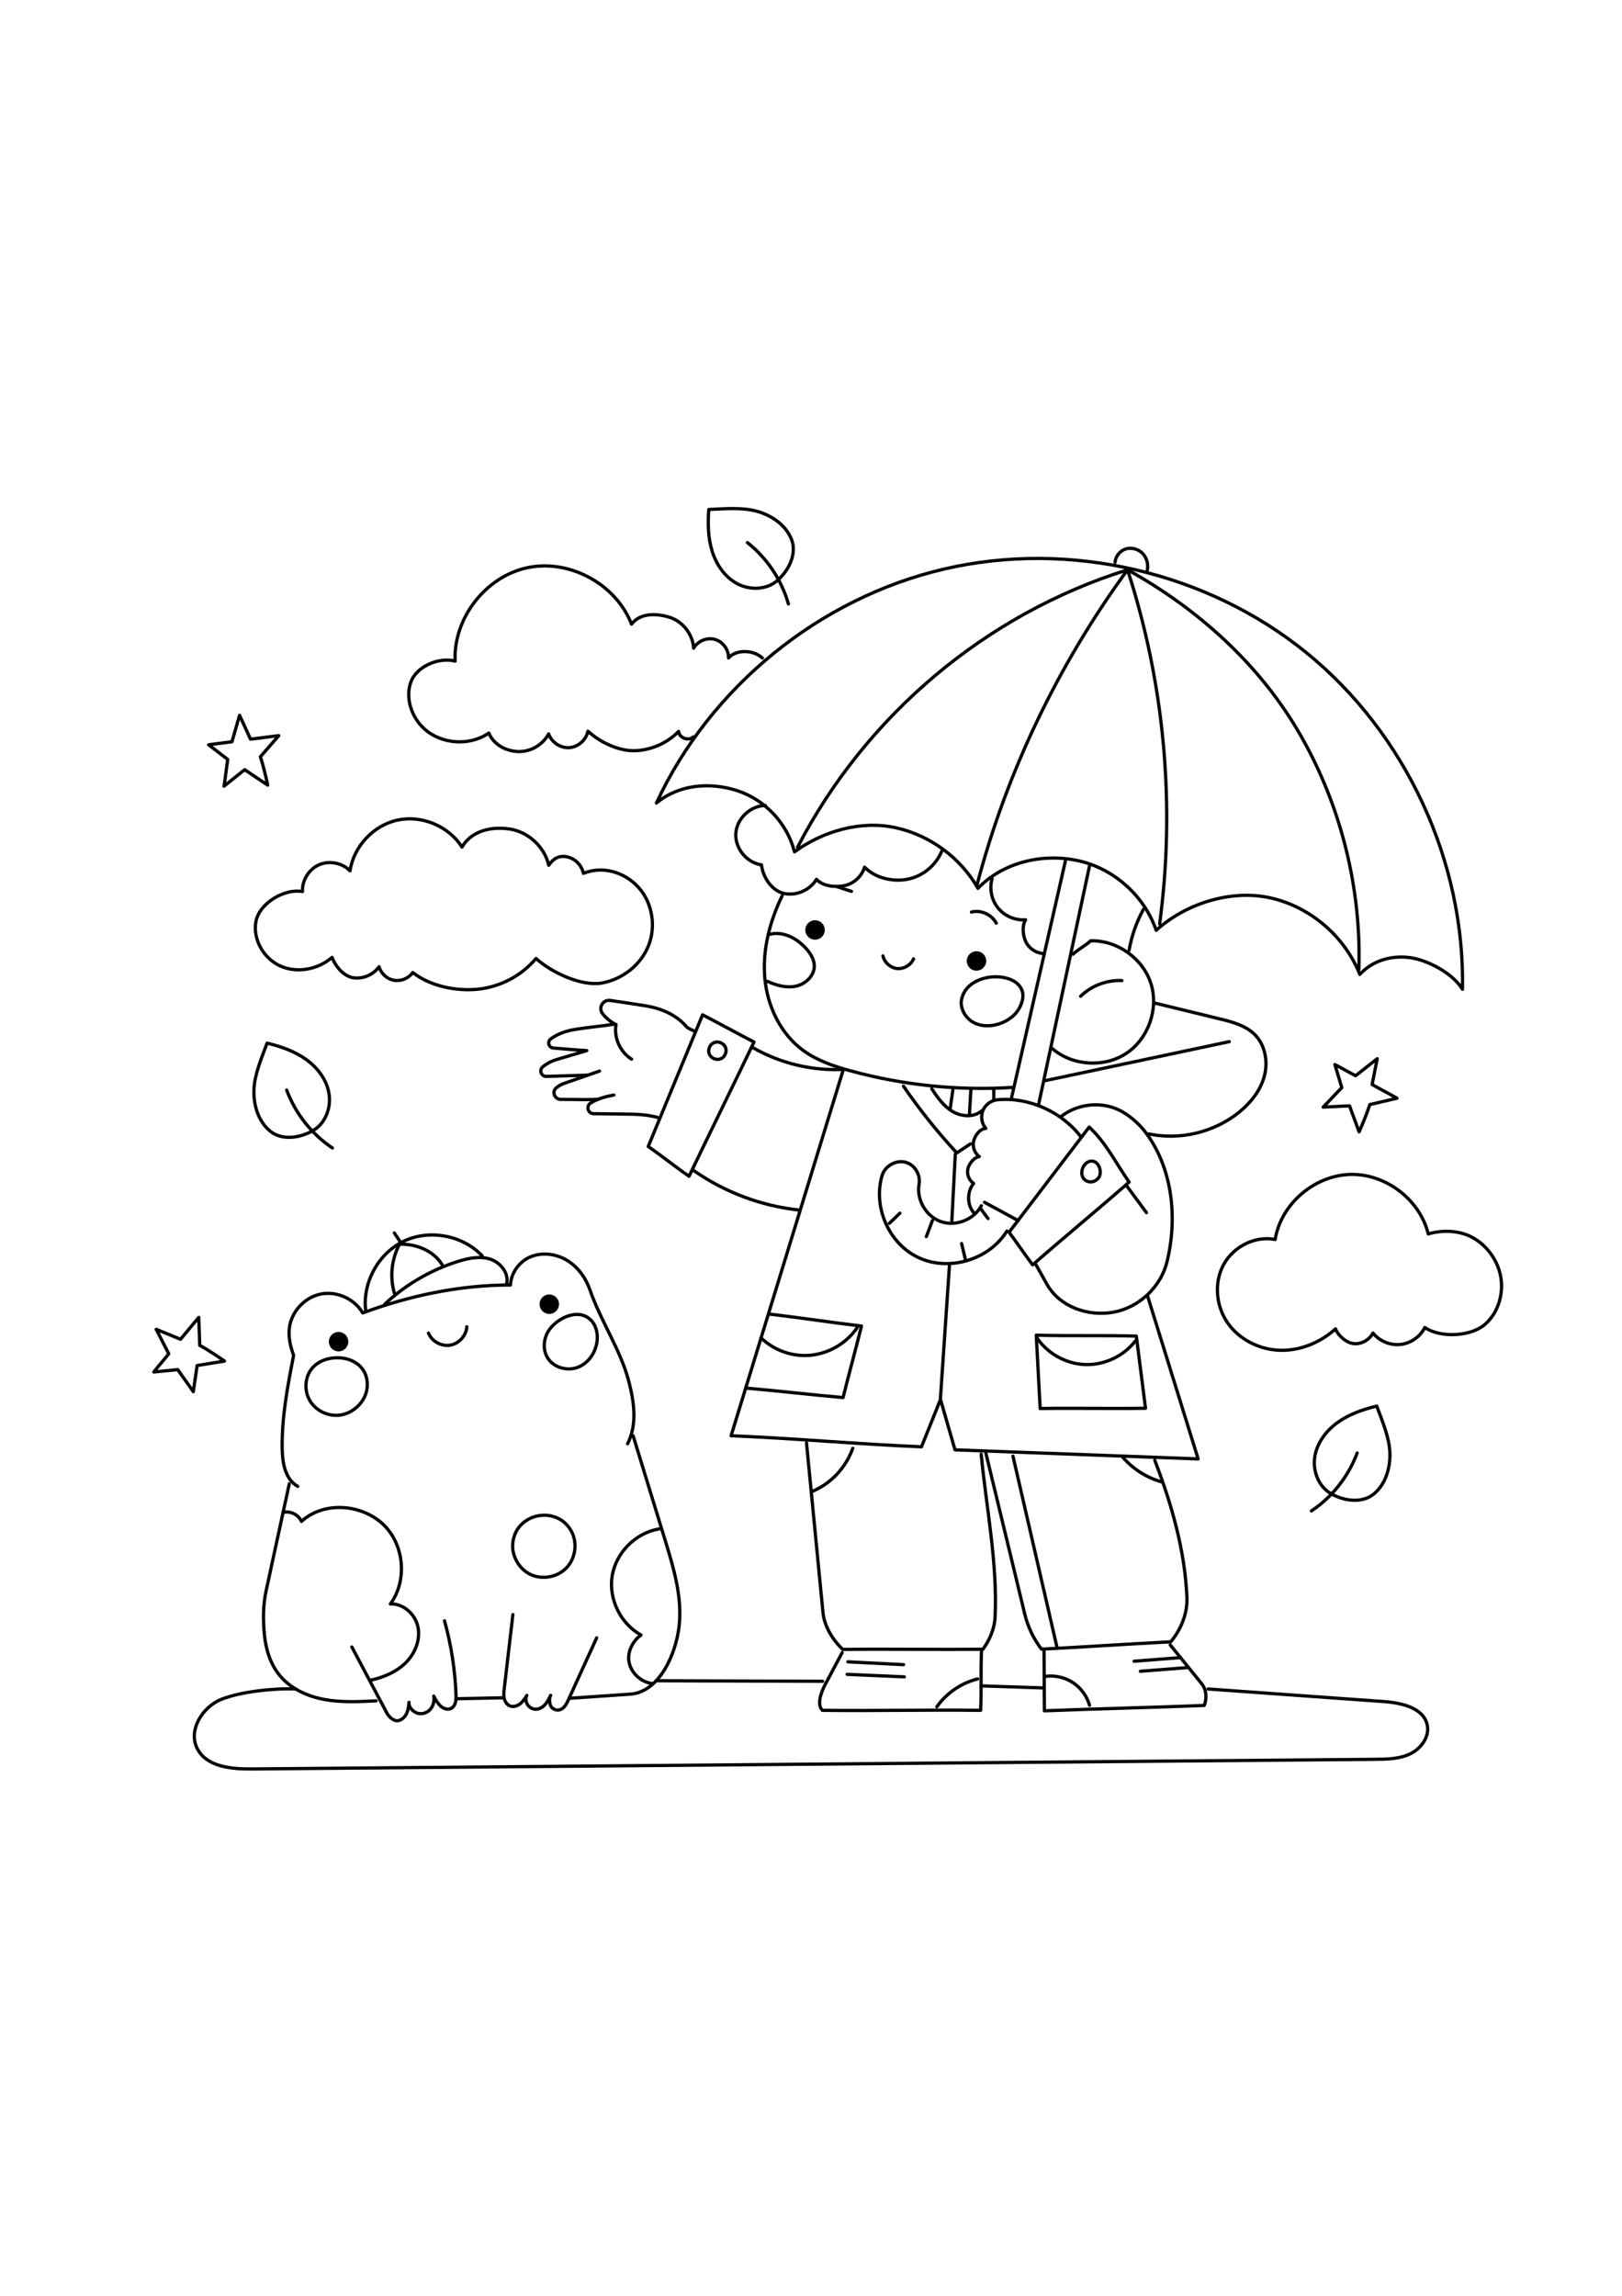 <?xml version="1.0" encoding="utf-8"?>
<!-- Generator: Adobe Illustrator 27.5.0, SVG Export Plug-In . SVG Version: 6.00 Build 0)  -->
<svg xmlns="http://www.w3.org/2000/svg" xmlns:xlink="http://www.w3.org/1999/xlink" viewBox="0 0 500 500" width="595" height="842" preserveAspectRatio="xMidYMid meet" data-scaled="true">
<g id="BACKGROUND">
	<rect style="fill:#FFFFFF;" width="500" height="500"/>
</g>
<g id="OBJECTS">
	<g>
		<g>
			<g>
				<path style="fill:none;stroke:#000000;stroke-linecap:round;stroke-linejoin:round;stroke-miterlimit:10;" d="M235.94,144.476
					c-4.591,0.022-8.816,3.996-9.118,8.577c-0.302,4.581,3.363,9.076,7.912,9.701c0.44,3.849,3.182,8.008,6.969,8.82
					c3.788,0.812,7.996-1.026,9.975-4.356c1.953,2.141,5.95,2.556,8.776,1.913c2.826-0.644,5.228-2.889,6.062-5.665
					c3.3,3.373,8.678,4.62,13.308,3.709c4.63-0.911,8.705-4.27,10.482-8.642"/>
				<path style="fill:none;stroke:#000000;stroke-linecap:round;stroke-linejoin:round;stroke-miterlimit:10;" d="M305.828,167.001
					c-0.899,3.074-0.192,6.572,1.831,9.055c2.023,2.484,5.305,3.884,8.497,3.626c-1.155,1.838-0.873,4.869,0.08,6.819
					c0.953,1.951,2.956,3.347,5.116,3.567"/>
				<path style="fill:none;stroke:#000000;stroke-linecap:round;stroke-linejoin:round;stroke-miterlimit:10;" d="M348.048,189.095
					c0.777-4.419,2.28-8.709,4.431-12.646"/>
			</g>
			<g>
				<path style="fill:none;stroke:#000000;stroke-linecap:round;stroke-linejoin:round;stroke-miterlimit:10;" d="M324.43,219.411
					c6.185,5.323,15.953,5.943,22.761,1.444c6.809-4.498,10.07-13.725,7.601-21.503c-2.469-7.778-10.456-13.434-18.613-13.181
					c-1.412,1.412-4.003,2.711-5.415,4.123"/>
				<path style="fill:none;stroke:#000000;stroke-linecap:round;stroke-linejoin:round;stroke-miterlimit:10;" d="M333.116,203.241
					c3.345-3.244,8.057-5.032,12.713-4.824"/>
			</g>
			<path style="fill:none;stroke:#000000;stroke-linecap:round;stroke-linejoin:round;stroke-miterlimit:10;" d="M241.111,172.283
				c-3.795,7.845-6.105,16.587-5.356,25.269s4.813,17.277,11.854,22.414c4.32,3.153,9.501,4.883,14.661,6.293
				c16.208,4.43,33.152,6.153,49.919,5.077"/>
			<g>
				<circle cx="251.247" cy="182.826" r="3"/>
				<circle cx="301.011" cy="192.373" r="3"/>
				<path style="fill:none;stroke:#000000;stroke-linecap:round;stroke-linejoin:round;stroke-miterlimit:10;" d="M272.181,190.815
					c0.445,2.044,2.306,3.696,4.388,3.895c2.082,0.199,4.223-1.07,5.047-2.992"/>
				<path style="fill:none;stroke:#000000;stroke-linecap:round;stroke-linejoin:round;stroke-miterlimit:10;" d="M296.424,204.199
					c-0.586,2.88,1.24,5.914,3.865,7.235s5.828,1.124,8.551,0.016c2.223-0.904,4.253-2.442,5.389-4.556
					C320.401,195.4,298.544,193.785,296.424,204.199z"/>
				<path style="fill:none;stroke:#000000;stroke-linecap:round;stroke-linejoin:round;stroke-miterlimit:10;" d="M237.347,184.159
					c4.102-1.051,8.41,1.287,11.211,4.462c1.304,1.478,2.429,3.268,2.461,5.238c0.05,3.034-2.64,5.609-5.602,6.271
					c-2.962,0.662-6.061-0.204-8.822-1.464"/>
				<path style="fill:none;stroke:#000000;stroke-linecap:round;stroke-linejoin:round;stroke-miterlimit:10;" d="M299.458,177.305
					c2.916-0.734,6.241,0.753,7.637,3.416"/>
				<path style="fill:none;stroke:#000000;stroke-linecap:round;stroke-linejoin:round;stroke-miterlimit:10;" d="M258.018,169.477
					c1.486,0.484,2.972,0.967,4.458,1.451"/>
			</g>
		</g>
		<g>
			<g>
				<path style="fill:none;stroke:#000000;stroke-linecap:round;stroke-linejoin:round;stroke-miterlimit:10;" d="M300.228,270.011
					c-2.166-2.344-2.175-6.643-0.095-9.064c-1.405-0.948-2.146-2.785-1.791-4.442c0.355-1.657,1.859-3.546,3.529-3.835
					c-1.488-1.087-2.197-3.136-1.699-4.91c0.499-1.774,1.88-3.621,3.716-3.773c-1.271-1.485-1.631-3.692-0.898-5.503
					s2.527-3.147,4.473-3.33c9.62-0.905,19.819,3.675,25.682,11.356"/>
				<path style="fill:none;stroke:#000000;stroke-linecap:round;stroke-linejoin:round;stroke-miterlimit:10;" d="M303.476,266.755
					c3.455,1.874,6.911,3.749,10.366,5.623"/>
			</g>
			<g>
				<path style="fill:none;stroke:#000000;stroke-linecap:round;stroke-linejoin:round;stroke-miterlimit:10;" d="M327.11,240.308
					c4.863-3.841,11.906-4.696,17.547-2.131c3.041,1.382,6.25,4.12,8.285,6.769c8.512,11.081,10.101,26.489,6.823,40.073
					c-1.878,7.783-8.627,14.162-16.503,15.599c-7.876,1.437-16.648-1.656-20.558-8.642c-1.098-1.961-2.195-3.922-3.293-5.883"/>
				<path style="fill:none;stroke:#000000;stroke-linecap:round;stroke-linejoin:round;stroke-miterlimit:10;" d="M347.44,261.846
					c1.99,2.703,3.981,5.405,5.971,8.108"/>
			</g>
			<g>
				<path style="fill:none;stroke:#000000;stroke-linecap:round;stroke-linejoin:round;stroke-miterlimit:10;" d="M348.067,260.523
					c-9.768,8.59-19.975,16.924-29.743,25.514c-2.424-3.221-4.846-6.833-7.27-10.054c8.234-10.806,16.468-21.611,24.702-32.417
					C340.973,248.415,343.976,254.692,348.067,260.523z"/>
				<path style="fill:none;stroke:#000000;stroke-linecap:round;stroke-linejoin:round;stroke-miterlimit:10;" d="M335.404,260.359
					c1.195,0.358,2.579-0.178,3.283-1.207c1.422-2.082-0.485-6.198-3.245-4.849C333.115,255.441,332.566,259.507,335.404,260.359z"
					/>
			</g>
			<g>
				<g>
					<path style="fill:none;stroke:#000000;stroke-linecap:round;stroke-linejoin:round;stroke-miterlimit:10;" d="M450.82,201.124
						c0.797-39.48-17.499-78.914-48.161-103.797c-30.662-24.884-73.017-34.673-111.487-25.767
						c-38.471,8.906-72.215,36.312-88.823,72.138c6.892-5.722,16.491-6.557,25.005-3.773c8.514,2.784,15.377,10.145,17.558,18.833
						c8.76-6.417,20.449-9.752,31.066-7.474c10.617,2.279,20.134,9.264,25.49,18.71c7.752-8.088,20.027-10.924,30.966-8.505
						c10.939,2.419,20.351,10.837,23.97,21.439c9.239-8.38,23.398-12.756,35.545-9.92c12.146,2.836,22.657,11.914,27.23,23.519
						c3.867-4.192,9.355-5.84,15.026-5.231C439.875,191.904,447.931,196.206,450.82,201.124z"/>
					<path style="fill:none;stroke:#000000;stroke-linecap:round;stroke-linejoin:round;stroke-miterlimit:10;" d="M245.841,157.362
						c21.028-40.656,58.047-71.881,101.734-85.537c-21.389,29.266-37.249,62.171-46.431,97.238"/>
					<path style="fill:none;stroke:#000000;stroke-linecap:round;stroke-linejoin:round;stroke-miterlimit:10;" d="M357.471,180.962
						c4.909-36.507,1.5-74.108-9.896-109.137c21.889,12.101,41.108,29.499,53.478,51.238c12.37,21.739,18.615,46.92,17.837,71.919"
						/>
					<path style="fill:none;stroke:#000000;stroke-linecap:round;stroke-linejoin:round;stroke-miterlimit:10;" d="M343.745,69.506
						c0.119-1.903,1.577-3.622,3.411-4.14s3.925,0.142,5.201,1.559c1.276,1.417,1.723,3.505,1.234,5.348"/>
				</g>
				<g>
					<path style="fill:none;stroke:#000000;stroke-linecap:round;stroke-linejoin:round;stroke-miterlimit:10;" d="M311.717,235.003
						c5.563-24.454,11.127-48.908,16.69-73.362"/>
					<path style="fill:none;stroke:#000000;stroke-linecap:round;stroke-linejoin:round;stroke-miterlimit:10;" d="M335.84,163.163
						c-5.223,24.477-10.446,48.955-15.669,73.432"/>
				</g>
				<g>
					<path style="fill:none;stroke:#000000;stroke-linecap:round;stroke-linejoin:round;stroke-miterlimit:10;" d="M302.509,267.82
						c-2.275,4.285-7.857,6.48-12.442,4.893c-4.585-1.587-7.614-6.764-6.753-11.539c0.533-2.957-1.426-6.155-4.358-6.812
						c-2.932-0.657-6.206,1.273-7.05,4.157c-2.88,9.837,2.206,21.26,11.57,25.429c9.364,4.169,21.537,0.399,26.907-8.332"/>
					<path style="fill:none;stroke:#000000;stroke-linecap:round;stroke-linejoin:round;stroke-miterlimit:10;" d="M274.159,273.222
						c1.081-1.037,2.162-2.075,3.243-3.112"/>
					<path style="fill:none;stroke:#000000;stroke-linecap:round;stroke-linejoin:round;stroke-miterlimit:10;" d="M287.419,272.392
						c-0.622,1.649-1.244,3.298-1.866,4.947"/>
					<path style="fill:none;stroke:#000000;stroke-linecap:round;stroke-linejoin:round;stroke-miterlimit:10;" d="M296.423,279.468
						c0.393,1.647,0.785,3.294,1.178,4.941"/>
					<path style="fill:none;stroke:#000000;stroke-linecap:round;stroke-linejoin:round;stroke-miterlimit:10;" d="M302.151,268.518
						c0.805,1.083,1.61,2.165,2.415,3.248"/>
				</g>
			</g>
		</g>
		<g>
			<g>
				<g>
					<path style="fill:none;stroke:#000000;stroke-linecap:round;stroke-linejoin:round;stroke-miterlimit:10;" d="M232.429,217.361
						c-6.65,13.912-13.368,27.461-20.018,41.373c-4.358-2.993-8.237-6.177-12.595-9.17c5.587-13.53,11.175-27.059,16.762-40.589
						C221.628,211.58,227.379,214.757,232.429,217.361z"/>
					<path style="fill:none;stroke:#000000;stroke-linecap:round;stroke-linejoin:round;stroke-miterlimit:10;" d="M220.004,217.588
						c-1.263,0.587-1.894,2.253-1.335,3.529c0.559,1.276,2.211,1.943,3.499,1.413c1.288-0.53,1.991-2.168,1.489-3.467
						c-0.502-1.299-2.123-2.038-3.434-1.565"/>
				</g>
				<g>
					<path style="fill:none;stroke:#000000;stroke-linecap:round;stroke-linejoin:round;stroke-miterlimit:10;" d="M232.225,219.178
						c8.316,4.731,17.981,7.06,27.539,6.637"/>
					<path style="fill:none;stroke:#000000;stroke-linecap:round;stroke-linejoin:round;stroke-miterlimit:10;" d="M213.627,256.818
						c9.632,6.792,21.016,11.078,32.736,12.325"/>
				</g>
				<g>
					<path style="fill:none;stroke:#000000;stroke-linecap:round;stroke-linejoin:round;stroke-miterlimit:10;" d="M214.208,214.059
						c-0.757-0.347-2.139-0.884-2.689-1.524c-3.132-3.64-7.812-5.57-12.551-6.343c-3.62-0.591-7.231-1.103-10.846-1.646
						c-2.303-0.346-3.796,2.323-2.331,4.134c1.036,1.281,2.32,2.361,3.774,3.137c-4.008,0.658-8.405,1.02-12.413,1.678
						c-2.637,0.433-5.277,1.341-7.376,2.913c-1.153,0.864-0.628,2.697,0.808,2.806c3.434,0.26,6.814,0.597,10.299,0.785
						c-3.112,0.96-6.418,1.865-9.53,2.824c-1.421,0.438-2.861,1.188-4.046,2.188c-1.204,1.015-0.452,2.987,1.122,2.94
						c4.146-0.123,8.351-0.264,12.453-0.374"/>
					<path style="fill:none;stroke:#000000;stroke-linecap:round;stroke-linejoin:round;stroke-miterlimit:10;" d="M184.811,226.308
						c-3.673,1.28-7.345,2.559-11.018,3.839c-0.949,0.331-1.754,0.82-2.42,1.444c-1.32,1.235-0.327,3.458,1.48,3.448
						c3.852-0.021,8.15,0.172,11.577-0.053"/>
					<path style="fill:none;stroke:#000000;stroke-linecap:round;stroke-linejoin:round;stroke-miterlimit:10;" d="M189.218,233.688
						c-2.547,0.459-5.041,1.166-7.122,2.459c-1.517,0.943-0.901,3.27,0.884,3.295c3.016,0.042,6.065,0.091,9.02,0.117
						c3.69,0.033,7.393,0.074,10.934,1.111"/>
					<path style="fill:none;stroke:#000000;stroke-linecap:round;stroke-linejoin:round;stroke-miterlimit:10;" d="M189.893,211.953
						c-0.716,4.085,1.271,8.512,4.799,10.693"/>
				</g>
			</g>
			<g>
				<path style="fill:none;stroke:#000000;stroke-linecap:round;stroke-linejoin:round;stroke-miterlimit:10;" d="M356.269,205.427
					c6.555,1.595,13.111,3.19,19.666,4.785c3.924,0.955,8.062,2.027,10.903,4.897c3.245,3.279,4.104,8.446,2.878,12.893
					c-1.227,4.446-4.285,8.211-7.887,11.093c-7.664,6.133-18.127,8.615-27.729,6.579"/>
				<path style="fill:none;stroke:#000000;stroke-linecap:round;stroke-linejoin:round;stroke-miterlimit:10;" d="M321.725,229.359
					c19.067-4.038,38.135-8.076,57.202-12.114"/>
			</g>
			<g>
				<path style="fill:none;stroke:#000000;stroke-linecap:round;stroke-linejoin:round;stroke-miterlimit:10;" d="M278.497,230.948
					c4.965,7.251,10.466,14.135,16.444,20.578c1.326-0.874,2.882-1.901,4.208-2.775"/>
				<path style="fill:none;stroke:#000000;stroke-linecap:round;stroke-linejoin:round;stroke-miterlimit:10;" d="M294.48,251.926
					c-0.354,6.83-0.708,13.659-1.062,20.489"/>
				<path style="fill:none;stroke:#000000;stroke-linecap:round;stroke-linejoin:round;stroke-miterlimit:10;" d="M292.673,286.312
					c-0.926,13.643-1.851,27.286-2.777,40.928"/>
				<path style="fill:none;stroke:#000000;stroke-linecap:round;stroke-linejoin:round;stroke-miterlimit:10;" d="M259.901,226.047
					c-11.511,37.55-23.023,75.1-34.534,112.65c19.457,0.793,39.234,2.616,58.691,3.408c1.954-4.866,3.907-9.732,5.861-14.597
					c1.49,5.178,2.98,10.356,4.47,15.534c25.023,0.927,49.932,1.874,74.955,2.801c-5.216-16.742-10.366-33.448-15.581-50.19"/>
				<path style="fill:none;stroke:#000000;stroke-linecap:round;stroke-linejoin:round;stroke-miterlimit:10;" d="M230.052,324.017
					c9.883,0.859,19.953,2.053,29.836,2.912c1.817-7.331,3.853-14.7,5.67-22.03c-9.631-1.154-18.819-2.557-28.45-3.711"/>
				<path style="fill:none;stroke:#000000;stroke-linecap:round;stroke-linejoin:round;stroke-miterlimit:10;" d="M234.608,308.552
					c4.111,3.91,9.767,5.913,15.41,5.322c5.643-0.59,10.966-3.756,14.179-8.433"/>
				<path style="fill:none;stroke:#000000;stroke-linecap:round;stroke-linejoin:round;stroke-miterlimit:10;" d="M350.286,307.99
					c-10.232-0.295-20.618,0.01-30.85-0.286c0.403,7.533,0.805,15.066,1.208,22.599c10.824-0.163,21.652,0.087,32.476-0.076
					L350.286,307.99z"/>
				<path style="fill:none;stroke:#000000;stroke-linecap:round;stroke-linejoin:round;stroke-miterlimit:10;" d="M319.711,308.625
					c3.323,4.855,9.047,7.977,14.928,8.142c5.881,0.165,11.771-2.63,15.362-7.29"/>
				<g>
					<path style="fill:none;stroke:#000000;stroke-linecap:round;stroke-linejoin:round;stroke-miterlimit:10;" d="M287.22,231.772
						c1.764,2.678,3.69,5.39,6.454,7.015c2.764,1.626,6.595,1.869,8.989-0.264"/>
					<path style="fill:none;stroke:#000000;stroke-linecap:round;stroke-linejoin:round;stroke-miterlimit:10;" d="M293.724,232.162
						c-0.266,1.886-0.532,3.773-0.798,5.659"/>
					<path style="fill:none;stroke:#000000;stroke-linecap:round;stroke-linejoin:round;stroke-miterlimit:10;" d="M299.297,231.824
						c-0.151,2.59-0.302,5.179-0.453,7.769"/>
					<path style="fill:none;stroke:#000000;stroke-linecap:round;stroke-linejoin:round;stroke-miterlimit:10;" d="M306.353,232.176
						c0,0.882,0,1.765,0,2.647"/>
				</g>
			</g>
		</g>
		<g>
			<g>
				<path style="fill:none;stroke:#000000;stroke-linecap:round;stroke-linejoin:round;stroke-miterlimit:10;" d="M248.609,340.886
					c1.692,17.415,3.383,34.83,5.075,52.245c0.414,4.257,2.988,8.516,6.126,11.422c14.35-0.185,28.838,0.117,43.188-0.068
					c2.105-2.859,3.594-6.411,3.754-9.957c0.757-16.755-2.687-33.461-4.298-50.155"/>
				<path style="fill:none;stroke:#000000;stroke-linecap:round;stroke-linejoin:round;stroke-miterlimit:10;" d="M250.079,355.99
					c5.91-2.383,10.695-7.407,12.788-13.425"/>
			</g>
			<g>
				<path style="fill:none;stroke:#000000;stroke-linecap:round;stroke-linejoin:round;stroke-miterlimit:10;" d="M303.869,343.902
					c4.008,16.585,8.016,33.17,12.024,49.755c0.948,3.924,2.706,7.599,5.153,10.81c13.182-0.666,26.661-1.594,39.844-2.26
					c3.217-3.842,5.21-8.781,4.99-13.787c-0.632-14.409-4.713-28.682-9.905-42.138"/>
				<path style="fill:none;stroke:#000000;stroke-linecap:round;stroke-linejoin:round;stroke-miterlimit:10;" d="M346.108,345.311
					c3.124,3.626,7.336,6.303,11.945,7.591"/>
				<path style="fill:none;stroke:#000000;stroke-linecap:round;stroke-linejoin:round;stroke-miterlimit:10;" d="M312.254,344.973
					c4.54,19.706,9.08,39.413,13.62,59.119"/>
			</g>
			<g>
				<path style="fill:none;stroke:#000000;stroke-linecap:round;stroke-linejoin:round;stroke-miterlimit:10;" d="M302.575,404.885
					c-0.321,6.117,0.033,12.32-0.288,18.438c-16.154-0.219-32.628,0.214-48.782-0.005c-1.846-1.891-0.287-5.786,0.955-8.119
					c1.714-3.222,3.429-6.443,5.144-9.665"/>
				<path style="fill:none;stroke:#000000;stroke-linecap:round;stroke-linejoin:round;stroke-miterlimit:10;" d="M261.367,408.37
					c5.723,0.293,11.445,0.585,17.168,0.878"/>
				<path style="fill:none;stroke:#000000;stroke-linecap:round;stroke-linejoin:round;stroke-miterlimit:10;" d="M261.135,412.235
					c5.878,0.255,11.756,0.51,17.634,0.766"/>
				<path style="fill:none;stroke:#000000;stroke-linecap:round;stroke-linejoin:round;stroke-miterlimit:10;" d="M301.368,413.65
					c-5.036,1.234-9.591,4.341-12.578,8.579"/>
			</g>
			<g>
				<path style="fill:none;stroke:#000000;stroke-linecap:round;stroke-linejoin:round;stroke-miterlimit:10;" d="M321.837,405.118
					c0.038,6.118,0.076,12.236,0.114,18.354c16.551-0.659,32.718-0.995,49.269-1.654c0.861-2.216,0.707-4.845-0.79-6.693
					c-3.231-3.987-6.463-7.975-9.694-11.962"/>
				<path style="fill:none;stroke:#000000;stroke-linecap:round;stroke-linejoin:round;stroke-miterlimit:10;" d="M322.06,412.887
					c2.957-0.451,6.071,0.214,8.585,1.833c2.515,1.62,4.408,4.18,5.22,7.059"/>
				<path style="fill:none;stroke:#000000;stroke-linecap:round;stroke-linejoin:round;stroke-miterlimit:10;" d="M349.589,408.19
					c4.786-0.371,9.572-0.743,14.358-1.114"/>
				<path style="fill:none;stroke:#000000;stroke-linecap:round;stroke-linejoin:round;stroke-miterlimit:10;" d="M351.539,411.284
					c4.786-0.371,9.572-0.743,14.358-1.114"/>
			</g>
		</g>
	</g>
	<g>
		<path style="fill:none;stroke:#000000;stroke-linecap:round;stroke-linejoin:round;stroke-miterlimit:10;" d="M193.465,341.174
			c3.012-6.021,2.046-12.771,0.352-19.287c-2.536-9.754-8.658-18.523-11.928-28.056c-1.257-3.665-3.623-7.014-6.909-9.069
			c-3.286-2.055-7.517-2.699-11.139-1.323c-3.622,1.376-6.312,4.933-6.488,8.804c-15.569-0.01-30.944,3.227-45.553,8.608
			c-2.536-4.369-7.999-6.822-12.95-5.814c-4.951,1.008-9.02,5.401-9.647,10.414c-0.357,2.86,0.312,5.76,1.313,8.463
			c-1.869,9.516-3.724,19.313-3.527,29.008c0.088,4.313,1.007,9.288,4.788,11.367"/>
		<path style="fill:none;stroke:#000000;stroke-linecap:round;stroke-linejoin:round;stroke-miterlimit:10;" d="M108.463,403.803
			c3.617,6.819,7.234,13.637,10.851,20.456c0.566,1.068,2.056,2.404,3.257,2.267c1.201-0.136,2.196-1.067,2.728-2.153
			c0.532-1.085,0.678-2.314,0.789-3.518c-0.214,1.441,1.204,2.913,2.593,3.353c1.388,0.44,2.99-0.096,3.958-1.185
			c0.967-1.089,1.321-2.648,1.083-4.085c0.472,1.078,1.295,2.327,2.161,3.124c0.866,0.797,2.211,1.198,3.245,0.634
			c1.354-0.739,1.502-2.594,1.444-4.136c-0.291-7.712-1.483-15.389-3.544-22.827"/>
		<path style="fill:none;stroke:#000000;stroke-linecap:round;stroke-linejoin:round;stroke-miterlimit:10;" d="M158.105,393.804
			c-0.886,7.589-1.771,15.178-2.657,22.767c-0.116,0.997-0.232,2.013-0.031,2.996c0.2,0.983,0.774,1.945,1.691,2.352
			c1.031,0.458,2.277,0.114,3.174-0.572c0.896-0.686,1.516-1.662,2.116-2.618c-0.468,0.924-0.312,1.994,0.244,2.867
			c0.556,0.874,1.591,1.42,2.626,1.386c1.09-0.035,2.091-0.671,2.81-1.491c0.719-0.82,1.199-1.818,1.67-2.802
			c-0.566,0.825-0.398,2.759,0.193,3.565c0.592,0.806,1.714,1.178,2.67,0.886c1.311-0.401,2.022-1.778,2.59-3.025
			c2.907-6.372,5.813-12.743,8.72-19.115"/>
		<g>
			<path style="fill:none;stroke:#000000;stroke-linecap:round;stroke-linejoin:round;stroke-miterlimit:10;" d="M89.178,353.499
				c-2.381,10.991-4.762,21.983-7.144,32.974c-0.971,4.483-0.965,8.981-0.527,13.547c0.438,4.566,1.868,9.153,4.813,12.669
				c3.402,4.062,8.544,6.354,13.756,7.303c5.212,0.949,10.56,0.683,15.851,0.413"/>
			<path style="fill:none;stroke:#000000;stroke-linecap:round;stroke-linejoin:round;stroke-miterlimit:10;" d="M141.118,419.738
				c4.627-0.093,9.254-0.187,13.881-0.28"/>
			<path style="fill:none;stroke:#000000;stroke-linecap:round;stroke-linejoin:round;stroke-miterlimit:10;" d="M175.949,419.591
				c6.116-0.419,12.232-0.837,18.348-1.256c8.897-0.609,14.132-12.318,15.071-21.186c0.939-8.868-1.705-17.68-4.319-26.206
				c-3.294-10.744-6.587-21.488-9.881-32.232"/>
		</g>
		<g>
			<path style="fill:none;stroke:#000000;stroke-linecap:round;stroke-linejoin:round;stroke-miterlimit:10;" d="M203.188,367.415
				c-7.153,1.165-13.242,7.208-14.462,14.352c-1.22,7.144,2.519,14.865,8.879,18.338c-2.725,1.934-4.436,5.534-3.605,8.771
				c0.831,3.237,3.789,5.814,7.109,6.195"/>
			<path style="fill:none;stroke:#000000;stroke-linecap:round;stroke-linejoin:round;stroke-miterlimit:10;" d="M158.074,371.724
				c-0.418,3.963,1.906,8.068,5.518,9.751c3.613,1.682,8.25,0.818,11.014-2.053c2.764-2.871,3.452-7.537,1.635-11.084
				C171.94,359.947,159.063,362.342,158.074,371.724z"/>
			<path style="fill:none;stroke:#000000;stroke-linecap:round;stroke-linejoin:round;stroke-miterlimit:10;" d="M87.247,362.339
				c2.217-0.568,4.756,0.666,5.679,2.76c6.726-6.154,18.11-5.464,24.887,0.633c6.777,6.098,7.933,17.476,2.522,24.812
				c4.034-0.199,7.718,3.194,8.514,7.154c0.796,3.96-0.931,8.149-3.808,10.984c-2.877,2.835-6.761,4.456-10.704,5.329"/>
		</g>
		<g>
			<path style="fill:none;stroke:#000000;stroke-linecap:round;stroke-linejoin:round;stroke-miterlimit:10;" d="M118.599,298.155
				c6.434-6.044,14.258-10.599,22.691-13.211c3.213-0.995,6.711-1.705,9.904-0.647c3.193,1.058,5.821,4.453,4.941,7.699"/>
			<path style="fill:none;stroke:#000000;stroke-linecap:round;stroke-linejoin:round;stroke-miterlimit:10;" d="M112.735,300.166
				c-1.076-8.663,3.927-17.745,11.825-21.465c7.898-3.72,18.086-1.793,24.08,4.554"/>
			<path style="fill:none;stroke:#000000;stroke-linecap:round;stroke-linejoin:round;stroke-miterlimit:10;" d="M121.552,276.201
				c0.631,0.939,1.262,1.878,1.893,2.817"/>
			<path style="fill:none;stroke:#000000;stroke-linecap:round;stroke-linejoin:round;stroke-miterlimit:10;" d="M121.573,294.769
				c-1.458-4.983-0.873-10.532,1.592-15.102c5.012-0.175,10.559,2.015,13.12,6.327"/>
		</g>
		<g>
			<circle cx="104.373" cy="309.708" r="3"/>
			<circle cx="169.327" cy="298.155" r="3"/>
			<path style="fill:none;stroke:#000000;stroke-linecap:round;stroke-linejoin:round;stroke-miterlimit:10;" d="M132.064,307.046
				c1.045,2.551,3.966,4.185,6.687,3.741c2.721-0.444,4.971-2.921,5.152-5.672"/>
		</g>
		<g>
			<path style="fill:none;stroke:#000000;stroke-linecap:round;stroke-linejoin:round;stroke-miterlimit:10;" d="M95.606,318.723
				c-1.77,2.796-1.71,6.614,0.066,9.406c1.776,2.792,5.147,4.456,8.45,4.269c4.145-0.235,7.945-3.438,8.88-7.482
				c0.552-2.388,0.121-5.049-1.406-6.966C107.832,313.224,98.807,313.667,95.606,318.723z"/>
			<path style="fill:none;stroke:#000000;stroke-linecap:round;stroke-linejoin:round;stroke-miterlimit:10;" d="M168.988,306.548
				c-1.451,2.402-1.679,5.593-0.265,8.017c1.803,3.091,6.047,4.317,9.389,3.039c3.342-1.278,5.624-4.701,5.967-8.262
				c0.205-2.125-0.26-4.396-1.669-6C178.549,298.948,171.454,302.465,168.988,306.548z"/>
		</g>
	</g>
	<g>
		<g>
			<path style="fill:none;stroke:#000000;stroke-linecap:round;stroke-linejoin:round;stroke-miterlimit:10;" d="M424.392,329.55
				c-4.227,1.039-8.431,2.477-11.977,5c-3.546,2.524-6.396,6.257-7.107,10.551c-0.711,4.294,1.046,9.094,4.787,11.318
				c4.075,2.421,9.727,3.244,13.387,0.232c3.66-3.012,5.148-8.053,4.961-12.79C428.257,339.125,426.032,333.997,424.392,329.55z"/>
			<path style="fill:none;stroke:#000000;stroke-linecap:round;stroke-linejoin:round;stroke-miterlimit:10;" d="M418.356,344.021
				c-2.684,7.226-7.693,13.568-14.1,17.853"/>
		</g>
		<g>
			<path style="fill:none;stroke:#000000;stroke-linecap:round;stroke-linejoin:round;stroke-miterlimit:10;" d="M218.486,53.237
				c-0.313,4.341-0.241,8.784,1.068,12.935c1.309,4.151,3.982,8.012,7.848,10.011c3.866,1.999,8.974,1.807,12.242-1.068
				c3.559-3.131,6.083-8.255,4.345-12.665c-1.738-4.41-6.076-7.378-10.639-8.66C228.786,52.51,223.221,53.047,218.486,53.237z"/>
			<path style="fill:none;stroke:#000000;stroke-linecap:round;stroke-linejoin:round;stroke-miterlimit:10;" d="M230.393,63.437
				c6.048,4.78,10.538,11.499,12.642,18.914"/>
		</g>
		<g>
			<path style="fill:none;stroke:#000000;stroke-linecap:round;stroke-linejoin:round;stroke-miterlimit:10;" d="M82.333,217.693
				c4.227,1.039,8.431,2.477,11.977,5c3.546,2.524,6.396,6.256,7.107,10.551c0.711,4.294-1.046,9.094-4.787,11.317
				c-4.075,2.421-9.728,3.244-13.387,0.232c-3.66-3.012-5.148-8.053-4.961-12.789C78.468,227.268,80.693,222.139,82.333,217.693z"/>
			<path style="fill:none;stroke:#000000;stroke-linecap:round;stroke-linejoin:round;stroke-miterlimit:10;" d="M88.369,232.163
				c2.684,7.226,7.693,13.568,14.1,17.853"/>
		</g>
		<path style="fill:none;stroke:#000000;stroke-linecap:round;stroke-linejoin:round;stroke-miterlimit:10;" d="M80.265,129.441
			c1.888-2.166,3.775-4.333,5.663-6.499c-2.777,0.298-5.932,0.778-8.709,1.075c-1.124-2.454-2.248-4.908-3.372-7.362
			c-0.778,2.716-1.556,5.433-2.334,8.15c-2.285,0.354-4.906,0.597-7.192,0.952c1.965,1.507,3.929,3.015,5.894,4.522
			c-0.447,2.761-0.707,5.467-1.154,8.228c2.122-1.694,4.244-3.387,6.367-5.081c2.285,1.562,4.813,3.204,7.099,4.766
			C81.94,135.537,81.136,132.016,80.265,129.441z"/>
		<path style="fill:none;stroke:#000000;stroke-linecap:round;stroke-linejoin:round;stroke-miterlimit:10;" d="M422.261,236.632
			c2.798-0.651,5.597-1.302,8.396-1.953c-2.426-1.385-5.264-2.843-7.69-4.227c0.525-2.648,1.051-5.295,1.576-7.942
			c-2.221,1.747-4.442,3.494-6.663,5.241c-2.06-1.051-4.327-2.388-6.387-3.439c0.71,2.372,1.421,4.744,2.131,7.117
			c-1.979,1.976-3.774,4.018-5.753,5.995c2.712-0.13,5.424-0.261,8.136-0.391c0.938,2.605,2.026,5.415,2.964,8.02
			C420.049,242.555,421.46,239.23,422.261,236.632z"/>
		<path style="fill:none;stroke:#000000;stroke-linecap:round;stroke-linejoin:round;stroke-miterlimit:10;" d="M61.575,310.843
			c-0.102-2.871-0.204-5.743-0.306-8.614c-1.824,2.115-3.8,4.621-5.624,6.736c-2.497-1.024-4.995-2.047-7.492-3.071
			c1.288,2.515,2.576,5.03,3.865,7.545c-1.426,1.82-3.174,3.788-4.6,5.609c2.465-0.242,4.929-0.484,7.393-0.726
			c1.56,2.322,3.22,4.475,4.78,6.797c0.392-2.687,0.785-5.374,1.177-8.06c2.736-0.421,5.703-0.95,8.439-1.371
			C66.964,314.15,63.971,312.128,61.575,310.843z"/>
		<path style="fill:none;stroke:#000000;stroke-linecap:round;stroke-linejoin:round;stroke-miterlimit:10;" d="M439.212,305.342
			c-1.421,2.852-4.356,4.891-7.524,5.227c-3.168,0.336-6.466-1.042-8.454-3.531c-1.059,2.071-3.398,3.415-5.72,3.289
			c-2.323-0.126-4.998-2.395-5.826-4.569c-4.663,4.232-10.912,6.803-17.206,6.598c-6.294-0.205-12.529-3.323-16.097-8.511
			c-3.569-5.188-4.195-12.382-1.182-17.911c3.014-5.529,9.701-8.937,15.877-7.711c1.744-10.849,11.905-19.605,22.885-20.044
			c10.98-0.438,21.707,7.647,24.31,18.323c4.495-1.319,9.806-1.101,13.871,1.229c4.064,2.33,7.114,6.366,8.247,10.912
			c1.393,5.593-0.306,11.979-4.658,15.758C453.384,308.181,443.965,308.603,439.212,305.342z"/>
		<path style="fill:none;stroke:#000000;stroke-linecap:round;stroke-linejoin:round;stroke-miterlimit:10;" d="M234.999,99.001
			c-2.681-2.522-7.996-2.763-10.427,0c0.089-2.55-1.735-5.044-4.192-5.731c-2.457-0.688-5.311,0.497-6.558,2.723
			c-0.246-4.315-3.394-8.316-7.53-9.57c-4.136-1.254-9.015-1.284-11.616,2.168c-4.755-12.336-19.087-20.135-32.028-17.428
			c-12.941,2.707-22.945,15.596-22.357,28.804c-5.051-1.336-12.068,1.681-13.712,6.64c-1.645,4.959,0.327,10.7,4.196,14.21
			c5.314,4.822,14.001,5.398,19.905,1.32c1.503,3.534,5.146,5.539,8.982,5.697c3.837,0.158,7.674-2.051,9.463-5.449
			c0.877,2.601,3.628,4.438,6.366,4.252c2.739-0.186,5.215-2.378,5.733-5.074c3.725,3.39,9.449,6.165,14.483,6.012
			c5.034-0.153,9.978-2.33,13.49-5.94c0.152,2,3.064,3.097,4.498,1.694"/>
		<path style="fill:none;stroke:#000000;stroke-linecap:round;stroke-linejoin:round;stroke-miterlimit:10;" d="M165.24,191.611
			c-4.424,5.264-10.932,8.726-17.769,9.452c-6.837,0.726-14.809-0.905-20.239-5.123c-1.258,1.796-3.593,2.769-5.754,2.397
			c-2.161-0.372-4.037-2.07-4.621-4.183c-1.738,2.45-4.889,3.816-7.866,3.408c-2.976-0.408-5.605-3.468-6.62-6.295
			c-4.282,3.712-10.698,4.979-15.885,2.696c-5.187-2.283-8.646-8.235-7.586-13.802c1.06-5.567,8.769-10.179,14.347-9.178
			c-0.172-3.441,1.963-6.883,5.123-8.258c3.16-1.374,7.133-0.59,9.534,1.882c1.111-7.54,7.251-14.079,14.707-15.662
			c7.456-1.583,15.722,1.897,19.801,8.336c2.917-5.019,8.997-6.435,14.736-5.56c5.739,0.874,10.718,5.504,12.008,11.164
			c1.425-2.091,3.152-3.104,5.631-2.596c2.479,0.508,4.556,2.603,5.043,5.087c5.941-2.39,12.674-0.431,16.98,4.31
			c4.305,4.741,5.467,12.014,3.102,17.965c-2.365,5.951-8.043,10.387-14.346,11.517C179.26,200.297,169.98,195.917,165.24,191.611z"
			/>
		<g>
			<path style="fill:none;stroke:#000000;stroke-linecap:round;stroke-linejoin:round;stroke-miterlimit:10;" d="M91.147,416.745
				c-6.505-0.295-16.792,0.796-22.77,3.126c-5.978,2.33-10.498,9.601-7.542,15.296c2.908,5.603,10.511,6.28,16.824,6.226
				c115.409-0.99,230.818-1.98,346.228-2.97c3.675-0.031,7.488-0.093,10.803-1.68c3.315-1.587,5.984-5.162,5.294-8.772
				c-1.032-5.405-7.909-6.956-13.398-7.349c-18.055-1.293-36.111-2.585-54.166-3.877"/>
			<path style="fill:none;stroke:#000000;stroke-linecap:round;stroke-linejoin:round;stroke-miterlimit:10;" d="M202.296,414.206
				c17.097,0.055,34.195,0.11,51.292,0.165"/>
			<path style="fill:none;stroke:#000000;stroke-linecap:round;stroke-linejoin:round;stroke-miterlimit:10;" d="M302.997,415.8
				c6.121,0.204,12.243,0.407,18.364,0.611"/>
		</g>
	</g>
</g>
</svg>
